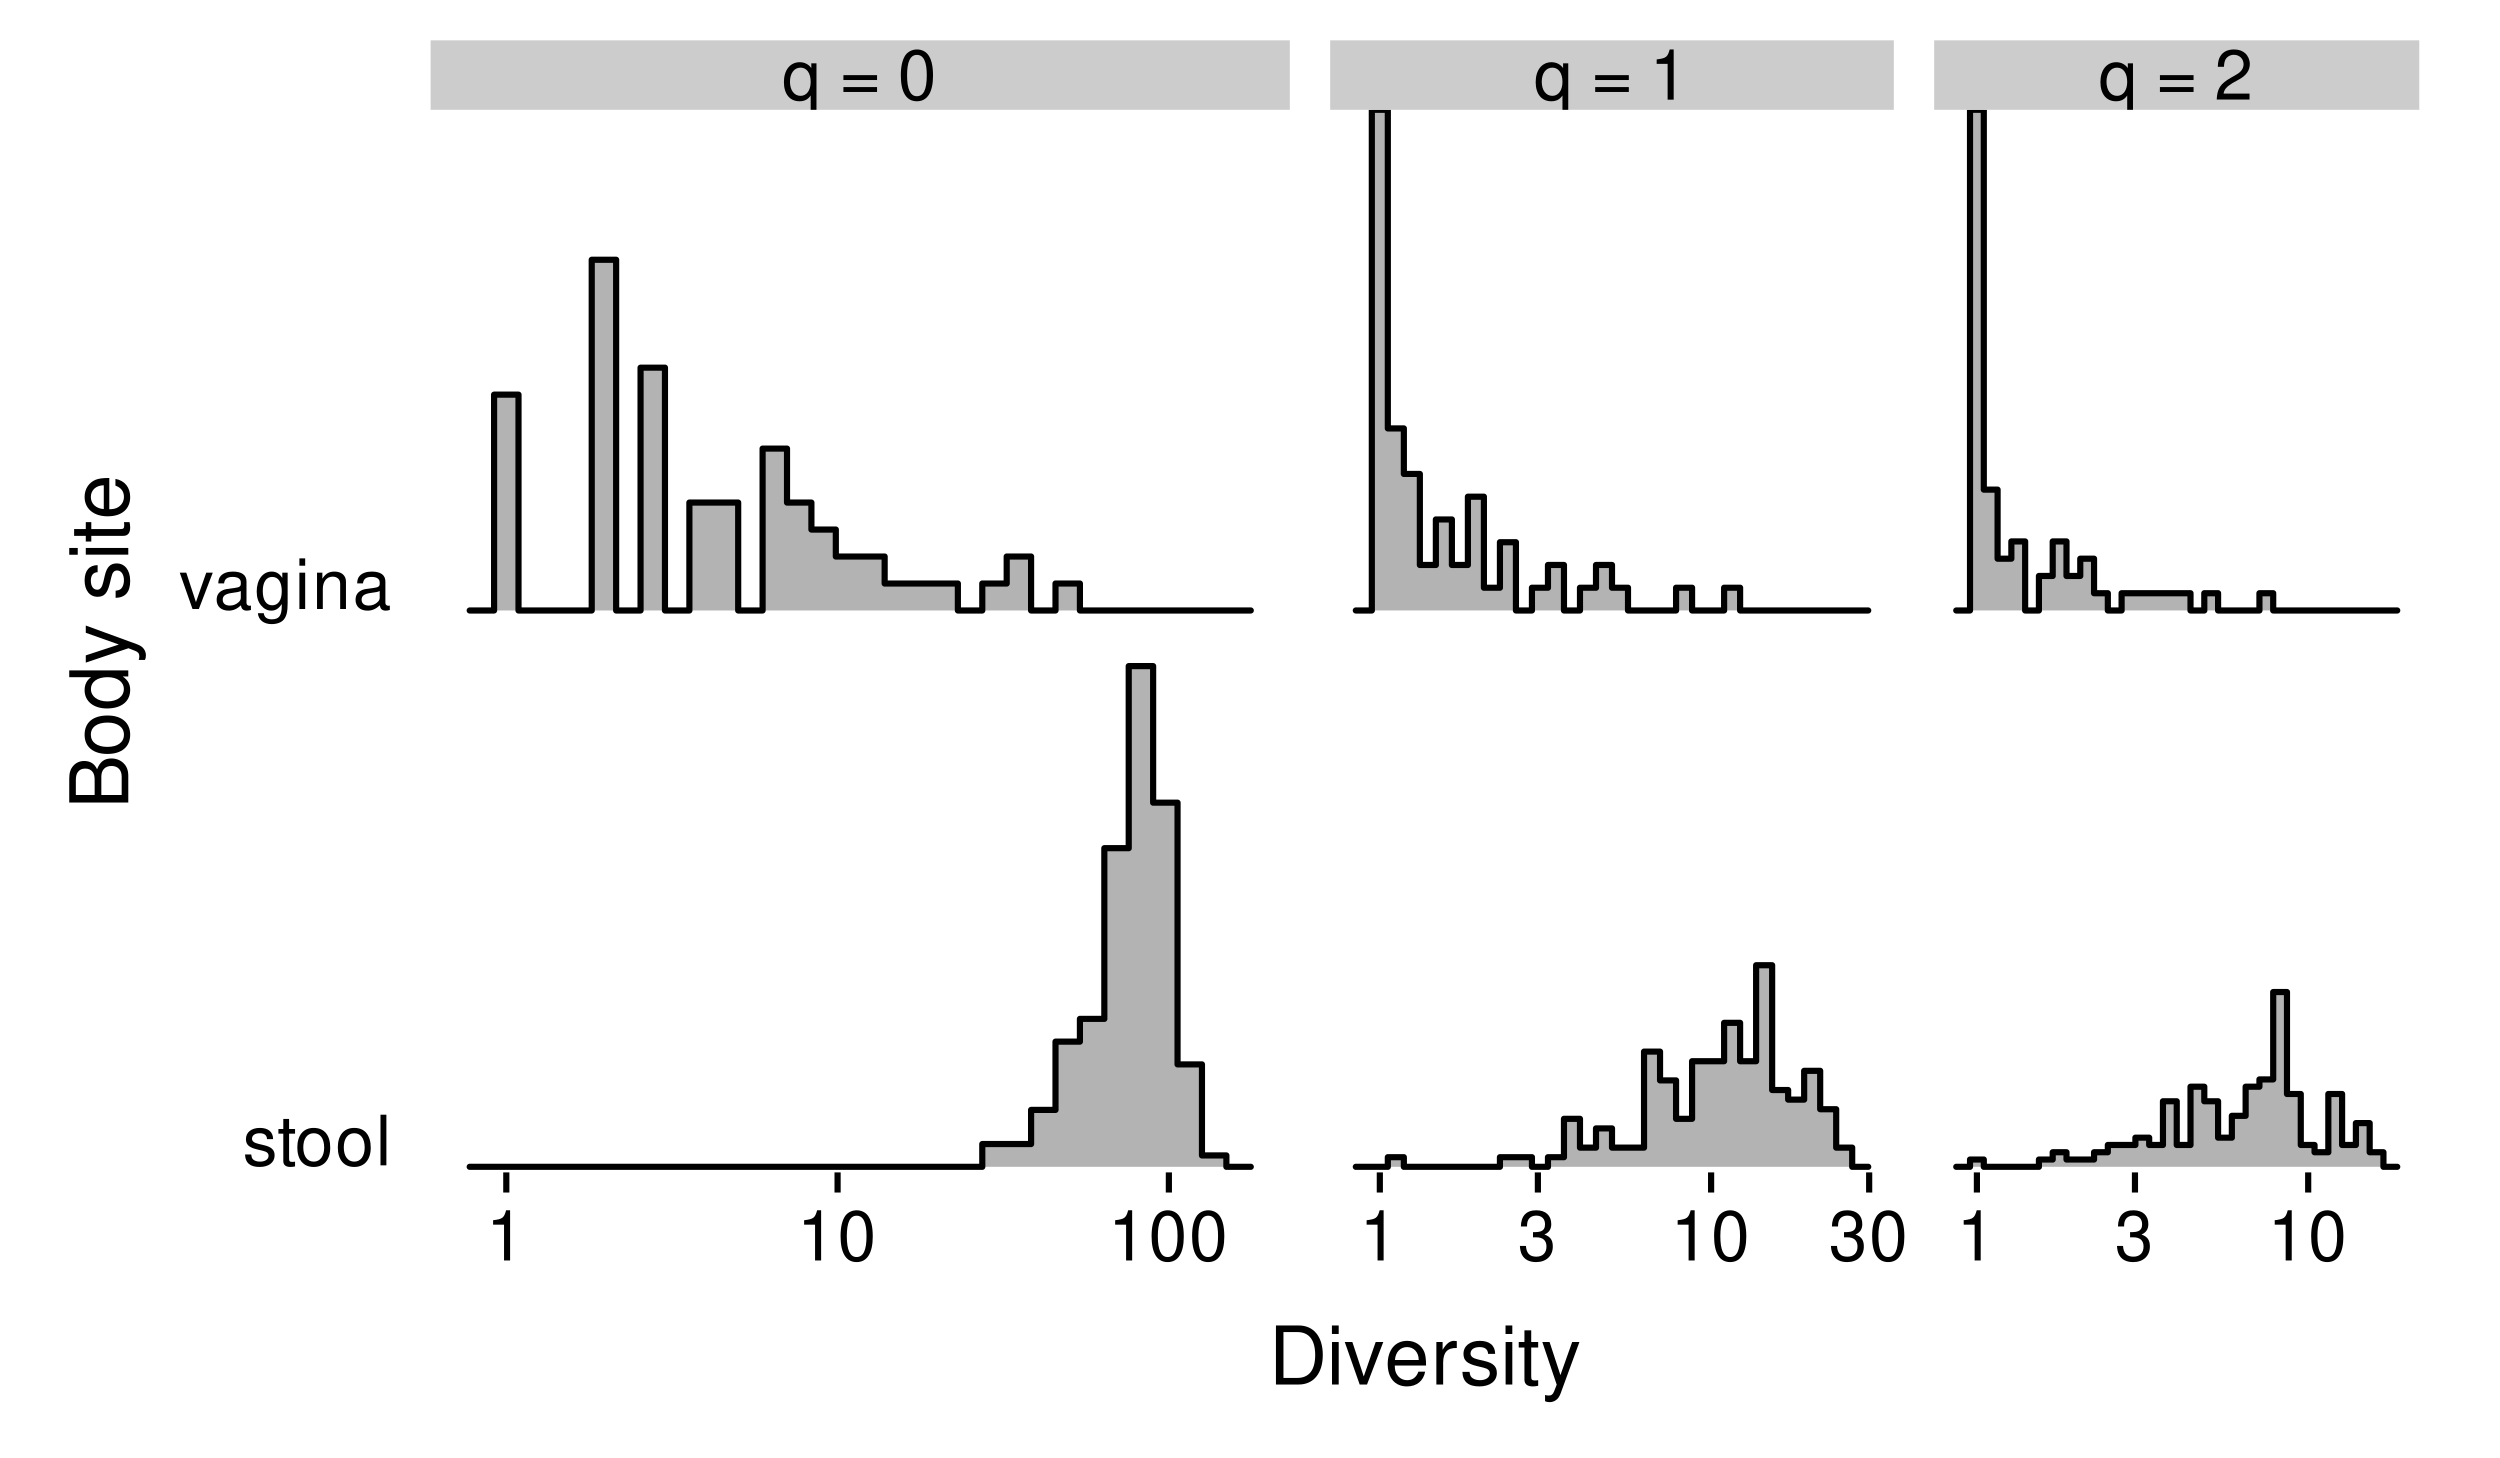 <?xml version="1.0" encoding="UTF-8"?>
<svg xmlns="http://www.w3.org/2000/svg" xmlns:xlink="http://www.w3.org/1999/xlink" width="432pt" height="252pt" viewBox="0 0 432 252" version="1.1">
<defs>
<g>
<symbol overflow="visible" id="glyph0-0">
<path style="stroke:none;" d=""/>
</symbol>
<symbol overflow="visible" id="glyph0-1">
<path style="stroke:none;" d="M 5.938 2.609 L 5.938 -6.281 L 5.047 -6.281 L 5.047 -5.453 C 4.578 -6.109 3.875 -6.469 3.047 -6.469 C 1.391 -6.469 0.312 -5.109 0.312 -3.031 C 0.312 -0.984 1.328 0.281 3 0.281 C 3.875 0.281 4.469 -0.031 4.938 -0.719 L 4.938 2.609 Z M 3.188 -5.531 C 4.266 -5.531 4.938 -4.578 4.938 -3.062 C 4.938 -1.625 4.25 -0.656 3.188 -0.656 C 2.094 -0.656 1.359 -1.625 1.359 -3.094 C 1.359 -4.562 2.094 -5.531 3.188 -5.531 Z M 3.188 -5.531 "/>
</symbol>
<symbol overflow="visible" id="glyph0-2">
<path style="stroke:none;" d=""/>
</symbol>
<symbol overflow="visible" id="glyph0-3">
<path style="stroke:none;" d="M 6.406 -4.234 L 0.594 -4.234 L 0.594 -3.391 L 6.406 -3.391 Z M 6.406 -2.172 L 0.594 -2.172 L 0.594 -1.328 L 6.406 -1.328 Z M 6.406 -2.172 "/>
</symbol>
<symbol overflow="visible" id="glyph0-4">
<path style="stroke:none;" d="M 3.297 -8.672 C 2.516 -8.672 1.781 -8.312 1.344 -7.734 C 0.797 -6.953 0.516 -5.812 0.516 -4.203 C 0.516 -1.266 1.469 0.281 3.297 0.281 C 5.094 0.281 6.078 -1.266 6.078 -4.125 C 6.078 -5.812 5.812 -6.938 5.25 -7.734 C 4.812 -8.328 4.109 -8.672 3.297 -8.672 Z M 3.297 -7.734 C 4.438 -7.734 5 -6.578 5 -4.219 C 5 -1.75 4.453 -0.594 3.281 -0.594 C 2.156 -0.594 1.594 -1.797 1.594 -4.188 C 1.594 -6.578 2.156 -7.734 3.297 -7.734 Z M 3.297 -7.734 "/>
</symbol>
<symbol overflow="visible" id="glyph0-5">
<path style="stroke:none;" d="M 3.109 -6.188 L 3.109 0 L 4.156 0 L 4.156 -8.672 L 3.469 -8.672 C 3.094 -7.344 2.859 -7.156 1.219 -6.953 L 1.219 -6.188 Z M 3.109 -6.188 "/>
</symbol>
<symbol overflow="visible" id="glyph0-6">
<path style="stroke:none;" d="M 6.078 -1.047 L 1.594 -1.047 C 1.703 -1.766 2.094 -2.219 3.125 -2.859 L 4.328 -3.531 C 5.516 -4.188 6.125 -5.078 6.125 -6.141 C 6.125 -6.859 5.844 -7.531 5.344 -8 C 4.844 -8.453 4.219 -8.672 3.406 -8.672 C 2.328 -8.672 1.531 -8.297 1.062 -7.547 C 0.75 -7.094 0.625 -6.547 0.594 -5.672 L 1.656 -5.672 C 1.688 -6.266 1.766 -6.609 1.906 -6.906 C 2.188 -7.422 2.734 -7.75 3.375 -7.75 C 4.328 -7.75 5.047 -7.062 5.047 -6.125 C 5.047 -5.422 4.656 -4.828 3.906 -4.391 L 2.797 -3.75 C 1.016 -2.719 0.5 -1.906 0.406 -0.016 L 6.078 -0.016 Z M 6.078 -1.047 "/>
</symbol>
<symbol overflow="visible" id="glyph0-7">
<path style="stroke:none;" d="M 2.656 -4 L 3.234 -4 C 4.375 -4 4.984 -3.453 4.984 -2.406 C 4.984 -1.312 4.328 -0.656 3.234 -0.656 C 2.078 -0.656 1.516 -1.25 1.438 -2.516 L 0.391 -2.516 C 0.438 -1.828 0.547 -1.375 0.75 -0.984 C 1.203 -0.141 2.031 0.281 3.188 0.281 C 4.938 0.281 6.078 -0.781 6.078 -2.422 C 6.078 -3.531 5.656 -4.125 4.625 -4.484 C 5.422 -4.812 5.812 -5.406 5.812 -6.281 C 5.812 -7.781 4.844 -8.672 3.234 -8.672 C 1.516 -8.672 0.594 -7.719 0.562 -5.875 L 1.625 -5.875 C 1.625 -6.406 1.688 -6.703 1.812 -6.969 C 2.047 -7.469 2.578 -7.75 3.234 -7.75 C 4.172 -7.75 4.734 -7.188 4.734 -6.25 C 4.734 -5.641 4.531 -5.266 4.062 -5.062 C 3.766 -4.938 3.391 -4.891 2.656 -4.891 Z M 2.656 -4 "/>
</symbol>
<symbol overflow="visible" id="glyph0-8">
<path style="stroke:none;" d="M 5.25 -4.531 C 5.25 -5.766 4.422 -6.469 2.969 -6.469 C 1.516 -6.469 0.562 -5.719 0.562 -4.547 C 0.562 -3.562 1.062 -3.094 2.562 -2.734 L 3.484 -2.516 C 4.188 -2.344 4.469 -2.094 4.469 -1.641 C 4.469 -1.047 3.875 -0.641 3 -0.641 C 2.453 -0.641 2 -0.797 1.75 -1.062 C 1.594 -1.25 1.531 -1.422 1.469 -1.875 L 0.406 -1.875 C 0.453 -0.422 1.266 0.281 2.922 0.281 C 4.5 0.281 5.516 -0.5 5.516 -1.719 C 5.516 -2.656 4.984 -3.172 3.734 -3.469 L 2.766 -3.703 C 1.953 -3.891 1.609 -4.156 1.609 -4.594 C 1.609 -5.188 2.125 -5.547 2.938 -5.547 C 3.75 -5.547 4.172 -5.203 4.203 -4.531 Z M 5.25 -4.531 "/>
</symbol>
<symbol overflow="visible" id="glyph0-9">
<path style="stroke:none;" d="M 3.047 -6.281 L 2.016 -6.281 L 2.016 -8.016 L 1.016 -8.016 L 1.016 -6.281 L 0.172 -6.281 L 0.172 -5.469 L 1.016 -5.469 L 1.016 -0.719 C 1.016 -0.078 1.453 0.281 2.234 0.281 C 2.5 0.281 2.719 0.25 3.047 0.188 L 3.047 -0.641 C 2.906 -0.609 2.766 -0.594 2.562 -0.594 C 2.141 -0.594 2.016 -0.719 2.016 -1.156 L 2.016 -5.469 L 3.047 -5.469 Z M 3.047 -6.281 "/>
</symbol>
<symbol overflow="visible" id="glyph0-10">
<path style="stroke:none;" d="M 3.266 -6.469 C 1.484 -6.469 0.438 -5.203 0.438 -3.094 C 0.438 -0.969 1.484 0.281 3.281 0.281 C 5.047 0.281 6.125 -0.984 6.125 -3.047 C 6.125 -5.234 5.094 -6.469 3.266 -6.469 Z M 3.281 -5.547 C 4.406 -5.547 5.078 -4.625 5.078 -3.062 C 5.078 -1.578 4.375 -0.641 3.281 -0.641 C 2.156 -0.641 1.469 -1.578 1.469 -3.094 C 1.469 -4.625 2.156 -5.547 3.281 -5.547 Z M 3.281 -5.547 "/>
</symbol>
<symbol overflow="visible" id="glyph0-11">
<path style="stroke:none;" d="M 1.828 -8.75 L 0.812 -8.75 L 0.812 0 L 1.828 0 Z M 1.828 -8.75 "/>
</symbol>
<symbol overflow="visible" id="glyph0-12">
<path style="stroke:none;" d="M 3.422 0 L 5.828 -6.281 L 4.703 -6.281 L 2.922 -1.188 L 1.25 -6.281 L 0.125 -6.281 L 2.328 0 Z M 3.422 0 "/>
</symbol>
<symbol overflow="visible" id="glyph0-13">
<path style="stroke:none;" d="M 6.422 -0.594 C 6.312 -0.562 6.266 -0.562 6.203 -0.562 C 5.859 -0.562 5.656 -0.75 5.656 -1.062 L 5.656 -4.75 C 5.656 -5.875 4.844 -6.469 3.297 -6.469 C 2.375 -6.469 1.641 -6.203 1.219 -5.734 C 0.922 -5.406 0.797 -5.047 0.781 -4.422 L 1.781 -4.422 C 1.875 -5.203 2.328 -5.547 3.266 -5.547 C 4.172 -5.547 4.672 -5.203 4.672 -4.609 L 4.672 -4.344 C 4.656 -3.906 4.438 -3.75 3.625 -3.641 C 2.203 -3.469 1.984 -3.422 1.609 -3.266 C 0.875 -2.953 0.5 -2.406 0.5 -1.578 C 0.5 -0.438 1.297 0.281 2.562 0.281 C 3.359 0.281 4 0 4.703 -0.641 C 4.781 0 5.094 0.281 5.734 0.281 C 5.953 0.281 6.078 0.25 6.422 0.172 Z M 4.672 -1.984 C 4.672 -1.641 4.578 -1.438 4.266 -1.156 C 3.859 -0.797 3.375 -0.594 2.781 -0.594 C 2 -0.594 1.547 -0.969 1.547 -1.609 C 1.547 -2.266 1.984 -2.609 3.062 -2.766 C 4.125 -2.906 4.328 -2.953 4.672 -3.109 Z M 4.672 -1.984 "/>
</symbol>
<symbol overflow="visible" id="glyph0-14">
<path style="stroke:none;" d="M 4.844 -6.281 L 4.844 -5.375 C 4.344 -6.125 3.797 -6.469 3 -6.469 C 1.469 -6.469 0.422 -5.047 0.422 -3.031 C 0.422 -1.984 0.672 -1.219 1.219 -0.578 C 1.688 -0.031 2.281 0.281 2.922 0.281 C 3.688 0.281 4.219 -0.062 4.75 -0.859 L 4.75 -0.531 C 4.75 1.156 4.281 1.781 3.031 1.781 C 2.188 1.781 1.734 1.438 1.641 0.719 L 0.625 0.719 C 0.719 1.891 1.641 2.609 3.016 2.609 C 3.938 2.609 4.703 2.312 5.109 1.812 C 5.594 1.219 5.766 0.438 5.766 -1.031 L 5.766 -6.281 Z M 3.094 -5.547 C 4.156 -5.547 4.75 -4.656 4.75 -3.062 C 4.75 -1.531 4.141 -0.641 3.094 -0.641 C 2.062 -0.641 1.469 -1.547 1.469 -3.094 C 1.469 -4.625 2.062 -5.547 3.094 -5.547 Z M 3.094 -5.547 "/>
</symbol>
<symbol overflow="visible" id="glyph0-15">
<path style="stroke:none;" d="M 1.797 -6.281 L 0.797 -6.281 L 0.797 0 L 1.797 0 Z M 1.797 -8.75 L 0.797 -8.75 L 0.797 -7.484 L 1.797 -7.484 Z M 1.797 -8.75 "/>
</symbol>
<symbol overflow="visible" id="glyph0-16">
<path style="stroke:none;" d="M 0.844 -6.281 L 0.844 0 L 1.844 0 L 1.844 -3.469 C 1.844 -4.75 2.516 -5.594 3.547 -5.594 C 4.344 -5.594 4.844 -5.109 4.844 -4.359 L 4.844 0 L 5.844 0 L 5.844 -4.75 C 5.844 -5.797 5.062 -6.469 3.859 -6.469 C 2.922 -6.469 2.312 -6.109 1.766 -5.234 L 1.766 -6.281 Z M 0.844 -6.281 "/>
</symbol>
<symbol overflow="visible" id="glyph1-0">
<path style="stroke:none;" d=""/>
</symbol>
<symbol overflow="visible" id="glyph1-1">
<path style="stroke:none;" d="M 1.25 0 L 5.188 0 C 7.75 0 9.344 -1.938 9.344 -5.109 C 9.344 -8.281 7.766 -10.203 5.188 -10.203 L 1.25 -10.203 Z M 2.547 -1.141 L 2.547 -9.062 L 4.953 -9.062 C 6.969 -9.062 8.031 -7.703 8.031 -5.094 C 8.031 -2.5 6.969 -1.141 4.953 -1.141 Z M 2.547 -1.141 "/>
</symbol>
<symbol overflow="visible" id="glyph1-2">
<path style="stroke:none;" d="M 2.094 -7.344 L 0.938 -7.344 L 0.938 0 L 2.094 0 Z M 2.094 -10.203 L 0.922 -10.203 L 0.922 -8.734 L 2.094 -8.734 Z M 2.094 -10.203 "/>
</symbol>
<symbol overflow="visible" id="glyph1-3">
<path style="stroke:none;" d="M 3.984 0 L 6.797 -7.344 L 5.484 -7.344 L 3.422 -1.391 L 1.453 -7.344 L 0.141 -7.344 L 2.719 0 Z M 3.984 0 "/>
</symbol>
<symbol overflow="visible" id="glyph1-4">
<path style="stroke:none;" d="M 7.188 -3.281 C 7.188 -4.391 7.094 -5.062 6.891 -5.609 C 6.406 -6.812 5.297 -7.547 3.922 -7.547 C 1.875 -7.547 0.562 -5.984 0.562 -3.562 C 0.562 -1.141 1.812 0.328 3.891 0.328 C 5.578 0.328 6.734 -0.625 7.031 -2.219 L 5.859 -2.219 C 5.531 -1.266 4.875 -0.75 3.938 -0.75 C 3.188 -0.75 2.562 -1.094 2.172 -1.703 C 1.891 -2.125 1.797 -2.547 1.781 -3.281 Z M 1.812 -4.234 C 1.906 -5.594 2.734 -6.469 3.906 -6.469 C 5.094 -6.469 5.922 -5.547 5.922 -4.234 Z M 1.812 -4.234 "/>
</symbol>
<symbol overflow="visible" id="glyph1-5">
<path style="stroke:none;" d="M 0.969 -7.344 L 0.969 0 L 2.141 0 L 2.141 -3.812 C 2.156 -5.578 2.891 -6.359 4.5 -6.312 L 4.5 -7.5 C 4.297 -7.531 4.188 -7.547 4.047 -7.547 C 3.297 -7.547 2.719 -7.094 2.047 -6 L 2.047 -7.344 Z M 0.969 -7.344 "/>
</symbol>
<symbol overflow="visible" id="glyph1-6">
<path style="stroke:none;" d="M 6.125 -5.297 C 6.125 -6.734 5.172 -7.547 3.469 -7.547 C 1.766 -7.547 0.656 -6.656 0.656 -5.312 C 0.656 -4.156 1.25 -3.609 2.984 -3.188 L 4.078 -2.922 C 4.891 -2.734 5.203 -2.438 5.203 -1.922 C 5.203 -1.219 4.516 -0.75 3.5 -0.75 C 2.875 -0.75 2.344 -0.938 2.047 -1.25 C 1.859 -1.453 1.781 -1.672 1.703 -2.188 L 0.469 -2.188 C 0.531 -0.484 1.484 0.328 3.406 0.328 C 5.25 0.328 6.422 -0.594 6.422 -2 C 6.422 -3.094 5.812 -3.703 4.359 -4.047 L 3.234 -4.312 C 2.281 -4.531 1.875 -4.844 1.875 -5.359 C 1.875 -6.047 2.484 -6.469 3.438 -6.469 C 4.375 -6.469 4.875 -6.062 4.906 -5.297 Z M 6.125 -5.297 "/>
</symbol>
<symbol overflow="visible" id="glyph1-7">
<path style="stroke:none;" d="M 3.562 -7.344 L 2.359 -7.344 L 2.359 -9.359 L 1.188 -9.359 L 1.188 -7.344 L 0.203 -7.344 L 0.203 -6.391 L 1.188 -6.391 L 1.188 -0.844 C 1.188 -0.078 1.688 0.328 2.609 0.328 C 2.906 0.328 3.156 0.297 3.562 0.219 L 3.562 -0.75 C 3.391 -0.719 3.234 -0.703 3 -0.703 C 2.484 -0.703 2.359 -0.844 2.359 -1.359 L 2.359 -6.391 L 3.562 -6.391 Z M 3.562 -7.344 "/>
</symbol>
<symbol overflow="visible" id="glyph1-8">
<path style="stroke:none;" d="M 5.438 -7.344 L 3.406 -1.625 L 1.531 -7.344 L 0.281 -7.344 L 2.766 0.031 L 2.312 1.188 C 2.109 1.703 1.859 1.906 1.375 1.906 C 1.172 1.906 1.016 1.875 0.75 1.812 L 0.75 2.875 C 1 3 1.234 3.047 1.547 3.047 C 1.922 3.047 2.328 2.922 2.625 2.703 C 3 2.438 3.203 2.125 3.438 1.547 L 6.688 -7.344 Z M 5.438 -7.344 "/>
</symbol>
<symbol overflow="visible" id="glyph2-0">
<path style="stroke:none;" d=""/>
</symbol>
<symbol overflow="visible" id="glyph2-1">
<path style="stroke:none;" d="M 0 -1.109 L 0 -5.719 C 0 -6.672 -0.266 -7.391 -0.859 -7.938 C -1.391 -8.438 -2.109 -8.719 -2.906 -8.719 C -4.141 -8.719 -4.891 -8.156 -5.391 -6.859 C -5.828 -7.797 -6.562 -8.281 -7.609 -8.281 C -8.375 -8.281 -9.016 -8 -9.484 -7.469 C -9.984 -6.922 -10.203 -6.234 -10.203 -5.25 L -10.203 -1.109 Z M -5.812 -2.406 L -9.062 -2.406 L -9.062 -4.922 C -9.062 -5.656 -8.953 -6.062 -8.688 -6.406 C -8.406 -6.781 -8 -6.969 -7.438 -6.969 C -6.875 -6.969 -6.453 -6.781 -6.172 -6.406 C -5.906 -6.062 -5.812 -5.656 -5.812 -4.922 Z M -1.141 -2.406 L -4.656 -2.406 L -4.656 -5.594 C -4.656 -6.734 -4 -7.422 -2.891 -7.422 C -1.812 -7.422 -1.141 -6.734 -1.141 -5.594 Z M -1.141 -2.406 "/>
</symbol>
<symbol overflow="visible" id="glyph2-2">
<path style="stroke:none;" d="M -7.547 -3.812 C -7.547 -1.734 -6.078 -0.5 -3.609 -0.5 C -1.141 -0.5 0.328 -1.734 0.328 -3.828 C 0.328 -5.891 -1.141 -7.141 -3.562 -7.141 C -6.109 -7.141 -7.547 -5.938 -7.547 -3.812 Z M -6.469 -3.828 C -6.469 -5.141 -5.391 -5.922 -3.562 -5.922 C -1.828 -5.922 -0.75 -5.109 -0.75 -3.828 C -0.75 -2.516 -1.828 -1.719 -3.609 -1.719 C -5.391 -1.719 -6.469 -2.516 -6.469 -3.828 Z M -6.469 -3.828 "/>
</symbol>
<symbol overflow="visible" id="glyph2-3">
<path style="stroke:none;" d="M -10.203 -6.938 L -10.203 -5.766 L -6.406 -5.766 C -7.156 -5.281 -7.547 -4.5 -7.547 -3.516 C -7.547 -1.609 -6.016 -0.359 -3.688 -0.359 C -1.203 -0.359 0.328 -1.562 0.328 -3.562 C 0.328 -4.562 -0.062 -5.266 -0.969 -5.891 L 0 -5.891 L 0 -6.938 Z M -6.453 -3.703 C -6.453 -4.969 -5.344 -5.766 -3.578 -5.766 C -1.891 -5.766 -0.766 -4.953 -0.766 -3.719 C -0.766 -2.438 -1.906 -1.578 -3.609 -1.578 C -5.312 -1.578 -6.453 -2.438 -6.453 -3.703 Z M -6.453 -3.703 "/>
</symbol>
<symbol overflow="visible" id="glyph2-4">
<path style="stroke:none;" d="M -7.344 -5.438 L -1.625 -3.406 L -7.344 -1.531 L -7.344 -0.281 L 0.031 -2.766 L 1.188 -2.312 C 1.703 -2.109 1.906 -1.859 1.906 -1.375 C 1.906 -1.172 1.875 -1.016 1.812 -0.75 L 2.875 -0.75 C 3 -1 3.047 -1.234 3.047 -1.547 C 3.047 -1.922 2.922 -2.328 2.703 -2.625 C 2.438 -3 2.125 -3.203 1.547 -3.438 L -7.344 -6.688 Z M -7.344 -5.438 "/>
</symbol>
<symbol overflow="visible" id="glyph2-5">
<path style="stroke:none;" d=""/>
</symbol>
<symbol overflow="visible" id="glyph2-6">
<path style="stroke:none;" d="M -5.297 -6.125 C -6.734 -6.125 -7.547 -5.172 -7.547 -3.469 C -7.547 -1.766 -6.656 -0.656 -5.312 -0.656 C -4.156 -0.656 -3.609 -1.25 -3.188 -2.984 L -2.922 -4.078 C -2.734 -4.891 -2.438 -5.203 -1.922 -5.203 C -1.219 -5.203 -0.75 -4.516 -0.75 -3.5 C -0.75 -2.875 -0.938 -2.344 -1.25 -2.047 C -1.453 -1.859 -1.672 -1.781 -2.188 -1.703 L -2.188 -0.469 C -0.484 -0.531 0.328 -1.484 0.328 -3.406 C 0.328 -5.25 -0.594 -6.422 -2 -6.422 C -3.094 -6.422 -3.703 -5.812 -4.047 -4.359 L -4.312 -3.234 C -4.531 -2.281 -4.844 -1.875 -5.359 -1.875 C -6.047 -1.875 -6.469 -2.484 -6.469 -3.438 C -6.469 -4.375 -6.062 -4.875 -5.297 -4.906 Z M -5.297 -6.125 "/>
</symbol>
<symbol overflow="visible" id="glyph2-7">
<path style="stroke:none;" d="M -7.344 -2.094 L -7.344 -0.938 L 0 -0.938 L 0 -2.094 Z M -10.203 -2.094 L -10.203 -0.922 L -8.734 -0.922 L -8.734 -2.094 Z M -10.203 -2.094 "/>
</symbol>
<symbol overflow="visible" id="glyph2-8">
<path style="stroke:none;" d="M -7.344 -3.562 L -7.344 -2.359 L -9.359 -2.359 L -9.359 -1.188 L -7.344 -1.188 L -7.344 -0.203 L -6.391 -0.203 L -6.391 -1.188 L -0.844 -1.188 C -0.078 -1.188 0.328 -1.688 0.328 -2.609 C 0.328 -2.906 0.297 -3.156 0.219 -3.562 L -0.75 -3.562 C -0.719 -3.391 -0.703 -3.234 -0.703 -3 C -0.703 -2.484 -0.844 -2.359 -1.359 -2.359 L -6.391 -2.359 L -6.391 -3.562 Z M -7.344 -3.562 "/>
</symbol>
<symbol overflow="visible" id="glyph2-9">
<path style="stroke:none;" d="M -3.281 -7.188 C -4.391 -7.188 -5.062 -7.094 -5.609 -6.891 C -6.812 -6.406 -7.547 -5.297 -7.547 -3.922 C -7.547 -1.875 -5.984 -0.562 -3.562 -0.562 C -1.141 -0.562 0.328 -1.812 0.328 -3.891 C 0.328 -5.578 -0.625 -6.734 -2.219 -7.031 L -2.219 -5.859 C -1.266 -5.531 -0.75 -4.875 -0.75 -3.938 C -0.75 -3.188 -1.094 -2.562 -1.703 -2.172 C -2.125 -1.891 -2.547 -1.797 -3.281 -1.781 Z M -4.234 -1.812 C -5.594 -1.906 -6.469 -2.734 -6.469 -3.906 C -6.469 -5.094 -5.547 -5.922 -4.234 -5.922 Z M -4.234 -1.812 "/>
</symbol>
</g>
<clipPath id="clip1">
  <path d="M 80 114 L 217 114 L 217 202.586 L 80 202.586 Z M 80 114 "/>
</clipPath>
<clipPath id="clip2">
  <path d="M 234 18.973 L 323 18.973 L 323 106 L 234 106 Z M 234 18.973 "/>
</clipPath>
<clipPath id="clip3">
  <path d="M 233 18.973 L 324 18.973 L 324 107 L 233 107 Z M 233 18.973 "/>
</clipPath>
<clipPath id="clip4">
  <path d="M 233 166 L 324 166 L 324 202.586 L 233 202.586 Z M 233 166 "/>
</clipPath>
<clipPath id="clip5">
  <path d="M 338 18.973 L 415 18.973 L 415 106 L 338 106 Z M 338 18.973 "/>
</clipPath>
<clipPath id="clip6">
  <path d="M 337 18.973 L 415 18.973 L 415 107 L 337 107 Z M 337 18.973 "/>
</clipPath>
<clipPath id="clip7">
  <path d="M 337 170 L 415 170 L 415 202.586 L 337 202.586 Z M 337 170 "/>
</clipPath>
<clipPath id="clip8">
  <path d="M 74.414 6.973 L 222.883 6.973 L 222.883 18.973 L 74.414 18.973 Z M 74.414 6.973 "/>
</clipPath>
<clipPath id="clip9">
  <path d="M 135 8 L 162 8 L 162 18.973 L 135 18.973 Z M 135 8 "/>
</clipPath>
<clipPath id="clip10">
  <path d="M 229.855 6.973 L 327.254 6.973 L 327.254 18.973 L 229.855 18.973 Z M 229.855 6.973 "/>
</clipPath>
<clipPath id="clip11">
  <path d="M 265 8 L 290 8 L 290 18.973 L 265 18.973 Z M 265 8 "/>
</clipPath>
<clipPath id="clip12">
  <path d="M 334.227 6.973 L 418.051 6.973 L 418.051 18.973 L 334.227 18.973 Z M 334.227 6.973 "/>
</clipPath>
<clipPath id="clip13">
  <path d="M 362 8 L 389 8 L 389 18.973 L 362 18.973 Z M 362 8 "/>
</clipPath>
</defs>
<g id="surface30">
<rect x="0" y="0" width="432" height="252" style="fill:rgb(100%,100%,100%);fill-opacity:1;stroke:none;"/>
<path style=" stroke:none;fill-rule:nonzero;fill:rgb(70.196%,70.196%,70.196%);fill-opacity:1;" d="M 81.164 105.492 L 85.379 105.492 L 85.379 68.195 L 89.598 68.195 L 89.598 105.492 L 102.25 105.492 L 102.25 44.887 L 106.469 44.887 L 106.469 105.492 L 110.688 105.492 L 110.688 63.535 L 114.906 63.535 L 114.906 105.492 L 119.125 105.492 L 119.125 86.844 L 127.559 86.844 L 127.559 105.492 L 131.777 105.492 L 131.777 77.52 L 135.996 77.52 L 135.996 86.844 L 140.211 86.844 L 140.211 91.508 L 144.43 91.508 L 144.43 96.168 L 152.867 96.168 L 152.867 100.832 L 165.52 100.832 L 165.52 105.492 L 169.738 105.492 L 169.738 100.832 L 173.957 100.832 L 173.957 96.168 L 178.172 96.168 L 178.172 105.492 L 182.391 105.492 L 182.391 100.832 L 186.609 100.832 L 186.609 105.492 L 216.133 105.492 Z M 81.164 105.492 "/>
<path style="fill:none;stroke-width:1.067;stroke-linecap:round;stroke-linejoin:round;stroke:rgb(0%,0%,0%);stroke-opacity:1;stroke-miterlimit:10;" d="M 81.164 105.492 L 85.379 105.492 L 85.379 68.195 L 89.598 68.195 L 89.598 105.492 L 102.25 105.492 L 102.25 44.887 L 106.469 44.887 L 106.469 105.492 L 110.688 105.492 L 110.688 63.535 L 114.906 63.535 L 114.906 105.492 L 119.125 105.492 L 119.125 86.844 L 127.559 86.844 L 127.559 105.492 L 131.777 105.492 L 131.777 77.52 L 135.996 77.52 L 135.996 86.844 L 140.211 86.844 L 140.211 91.508 L 144.43 91.508 L 144.43 96.168 L 152.867 96.168 L 152.867 100.832 L 165.52 100.832 L 165.52 105.492 L 169.738 105.492 L 169.738 100.832 L 173.957 100.832 L 173.957 96.168 L 178.172 96.168 L 178.172 105.492 L 182.391 105.492 L 182.391 100.832 L 186.609 100.832 L 186.609 105.492 L 216.133 105.492 "/>
<path style=" stroke:none;fill-rule:nonzero;fill:rgb(70.196%,70.196%,70.196%);fill-opacity:1;" d="M 81.164 201.625 L 169.738 201.625 L 169.738 197.691 L 178.172 197.691 L 178.172 191.793 L 182.391 191.793 L 182.391 179.996 L 186.609 179.996 L 186.609 176.062 L 190.828 176.062 L 190.828 146.566 L 195.043 146.566 L 195.043 115.105 L 199.262 115.105 L 199.262 138.703 L 203.48 138.703 L 203.48 183.926 L 207.699 183.926 L 207.699 199.66 L 211.918 199.66 L 211.918 201.625 L 216.133 201.625 Z M 81.164 201.625 "/>
<g clip-path="url(#clip1)" clip-rule="nonzero">
<path style="fill:none;stroke-width:1.067;stroke-linecap:round;stroke-linejoin:round;stroke:rgb(0%,0%,0%);stroke-opacity:1;stroke-miterlimit:10;" d="M 81.164 201.625 L 169.738 201.625 L 169.738 197.691 L 178.172 197.691 L 178.172 191.793 L 182.391 191.793 L 182.391 179.996 L 186.609 179.996 L 186.609 176.062 L 190.828 176.062 L 190.828 146.566 L 195.043 146.566 L 195.043 115.105 L 199.262 115.105 L 199.262 138.703 L 203.48 138.703 L 203.48 183.926 L 207.699 183.926 L 207.699 199.66 L 211.918 199.66 L 211.918 201.625 L 216.133 201.625 "/>
</g>
<g clip-path="url(#clip2)" clip-rule="nonzero">
<path style=" stroke:none;fill-rule:nonzero;fill:rgb(70.196%,70.196%,70.196%);fill-opacity:1;" d="M 234.285 105.492 L 237.051 105.492 L 237.051 18.973 L 239.816 18.973 L 239.816 74.031 L 242.586 74.031 L 242.586 81.898 L 245.352 81.898 L 245.352 97.629 L 248.117 97.629 L 248.117 89.762 L 250.887 89.762 L 250.887 97.629 L 253.652 97.629 L 253.652 85.828 L 256.418 85.828 L 256.418 101.559 L 259.188 101.559 L 259.188 93.695 L 261.953 93.695 L 261.953 105.492 L 264.719 105.492 L 264.719 101.559 L 267.488 101.559 L 267.488 97.629 L 270.254 97.629 L 270.254 105.492 L 273.02 105.492 L 273.02 101.559 L 275.789 101.559 L 275.789 97.629 L 278.555 97.629 L 278.555 101.559 L 281.32 101.559 L 281.32 105.492 L 289.625 105.492 L 289.625 101.559 L 292.391 101.559 L 292.391 105.492 L 297.926 105.492 L 297.926 101.559 L 300.691 101.559 L 300.691 105.492 L 322.828 105.492 Z M 234.285 105.492 "/>
</g>
<g clip-path="url(#clip3)" clip-rule="nonzero">
<path style="fill:none;stroke-width:1.067;stroke-linecap:round;stroke-linejoin:round;stroke:rgb(0%,0%,0%);stroke-opacity:1;stroke-miterlimit:10;" d="M 234.285 105.492 L 237.051 105.492 L 237.051 18.973 L 239.816 18.973 L 239.816 74.031 L 242.586 74.031 L 242.586 81.898 L 245.352 81.898 L 245.352 97.629 L 248.117 97.629 L 248.117 89.762 L 250.887 89.762 L 250.887 97.629 L 253.652 97.629 L 253.652 85.828 L 256.418 85.828 L 256.418 101.559 L 259.188 101.559 L 259.188 93.695 L 261.953 93.695 L 261.953 105.492 L 264.719 105.492 L 264.719 101.559 L 267.488 101.559 L 267.488 97.629 L 270.254 97.629 L 270.254 105.492 L 273.02 105.492 L 273.02 101.559 L 275.789 101.559 L 275.789 97.629 L 278.555 97.629 L 278.555 101.559 L 281.32 101.559 L 281.32 105.492 L 289.625 105.492 L 289.625 101.559 L 292.391 101.559 L 292.391 105.492 L 297.926 105.492 L 297.926 101.559 L 300.691 101.559 L 300.691 105.492 L 322.828 105.492 "/>
</g>
<path style=" stroke:none;fill-rule:nonzero;fill:rgb(70.196%,70.196%,70.196%);fill-opacity:1;" d="M 234.285 201.625 L 239.816 201.625 L 239.816 199.965 L 242.586 199.965 L 242.586 201.625 L 259.188 201.625 L 259.188 199.965 L 264.719 199.965 L 264.719 201.625 L 267.488 201.625 L 267.488 199.965 L 270.254 199.965 L 270.254 193.332 L 273.02 193.332 L 273.02 198.309 L 275.789 198.309 L 275.789 194.988 L 278.555 194.988 L 278.555 198.309 L 284.09 198.309 L 284.09 181.719 L 286.855 181.719 L 286.855 186.695 L 289.625 186.695 L 289.625 193.332 L 292.391 193.332 L 292.391 183.379 L 297.926 183.379 L 297.926 176.746 L 300.691 176.746 L 300.691 183.379 L 303.457 183.379 L 303.457 166.793 L 306.227 166.793 L 306.227 188.355 L 308.992 188.355 L 308.992 190.016 L 311.758 190.016 L 311.758 185.039 L 314.527 185.039 L 314.527 191.672 L 317.293 191.672 L 317.293 198.309 L 320.059 198.309 L 320.059 201.625 L 322.828 201.625 Z M 234.285 201.625 "/>
<g clip-path="url(#clip4)" clip-rule="nonzero">
<path style="fill:none;stroke-width:1.067;stroke-linecap:round;stroke-linejoin:round;stroke:rgb(0%,0%,0%);stroke-opacity:1;stroke-miterlimit:10;" d="M 234.285 201.625 L 239.816 201.625 L 239.816 199.965 L 242.586 199.965 L 242.586 201.625 L 259.188 201.625 L 259.188 199.965 L 264.719 199.965 L 264.719 201.625 L 267.488 201.625 L 267.488 199.965 L 270.254 199.965 L 270.254 193.332 L 273.02 193.332 L 273.02 198.309 L 275.789 198.309 L 275.789 194.988 L 278.555 194.988 L 278.555 198.309 L 284.09 198.309 L 284.09 181.719 L 286.855 181.719 L 286.855 186.695 L 289.625 186.695 L 289.625 193.332 L 292.391 193.332 L 292.391 183.379 L 297.926 183.379 L 297.926 176.746 L 300.691 176.746 L 300.691 183.379 L 303.457 183.379 L 303.457 166.793 L 306.227 166.793 L 306.227 188.355 L 308.992 188.355 L 308.992 190.016 L 311.758 190.016 L 311.758 185.039 L 314.527 185.039 L 314.527 191.672 L 317.293 191.672 L 317.293 198.309 L 320.059 198.309 L 320.059 201.625 L 322.828 201.625 "/>
</g>
<g clip-path="url(#clip5)" clip-rule="nonzero">
<path style=" stroke:none;fill-rule:nonzero;fill:rgb(70.196%,70.196%,70.196%);fill-opacity:1;" d="M 338.039 105.492 L 340.418 105.492 L 340.418 18.973 L 342.801 18.973 L 342.801 84.609 L 345.184 84.609 L 345.184 96.543 L 347.562 96.543 L 347.562 93.559 L 349.945 93.559 L 349.945 105.492 L 352.324 105.492 L 352.328 99.527 L 354.707 99.527 L 354.707 93.559 L 357.09 93.559 L 357.09 99.527 L 359.469 99.527 L 359.469 96.543 L 361.852 96.543 L 361.852 102.508 L 364.234 102.508 L 364.234 105.492 L 366.613 105.492 L 366.613 102.508 L 378.52 102.508 L 378.52 105.492 L 380.902 105.492 L 380.902 102.508 L 383.285 102.508 L 383.285 105.492 L 390.43 105.492 L 390.43 102.508 L 392.809 102.508 L 392.809 105.492 L 414.242 105.492 Z M 338.039 105.492 "/>
</g>
<g clip-path="url(#clip6)" clip-rule="nonzero">
<path style="fill:none;stroke-width:1.067;stroke-linecap:round;stroke-linejoin:round;stroke:rgb(0%,0%,0%);stroke-opacity:1;stroke-miterlimit:10;" d="M 338.039 105.492 L 340.418 105.492 L 340.418 18.973 L 342.801 18.973 L 342.801 84.609 L 345.184 84.609 L 345.184 96.543 L 347.562 96.543 L 347.562 93.559 L 349.945 93.559 L 349.945 105.492 L 352.324 105.492 L 352.328 99.527 L 354.707 99.527 L 354.707 93.559 L 357.09 93.559 L 357.09 99.527 L 359.469 99.527 L 359.469 96.543 L 361.852 96.543 L 361.852 102.508 L 364.234 102.508 L 364.234 105.492 L 366.613 105.492 L 366.613 102.508 L 378.52 102.508 L 378.52 105.492 L 380.902 105.492 L 380.902 102.508 L 383.285 102.508 L 383.285 105.492 L 390.43 105.492 L 390.43 102.508 L 392.809 102.508 L 392.809 105.492 L 414.242 105.492 "/>
</g>
<path style=" stroke:none;fill-rule:nonzero;fill:rgb(70.196%,70.196%,70.196%);fill-opacity:1;" d="M 338.039 201.625 L 340.418 201.625 L 340.418 200.367 L 342.801 200.367 L 342.801 201.625 L 352.324 201.625 L 352.328 200.367 L 354.707 200.367 L 354.707 199.109 L 357.09 199.109 L 357.09 200.367 L 361.852 200.367 L 361.852 199.109 L 364.234 199.109 L 364.234 197.852 L 368.996 197.852 L 368.996 196.59 L 371.379 196.59 L 371.379 197.852 L 373.758 197.852 L 373.758 190.301 L 376.141 190.301 L 376.141 197.852 L 378.52 197.852 L 378.52 187.785 L 380.902 187.785 L 380.902 190.301 L 383.285 190.301 L 383.285 196.59 L 385.664 196.59 L 385.664 192.816 L 388.047 192.816 L 388.047 187.785 L 390.43 187.785 L 390.43 186.523 L 392.809 186.523 L 392.809 171.426 L 395.191 171.426 L 395.191 189.043 L 397.574 189.043 L 397.574 197.852 L 399.953 197.852 L 399.953 199.109 L 402.336 199.109 L 402.336 189.043 L 404.715 189.043 L 404.715 197.852 L 407.098 197.852 L 407.098 194.074 L 409.48 194.074 L 409.48 199.109 L 411.859 199.109 L 411.859 201.625 L 414.242 201.625 Z M 338.039 201.625 "/>
<g clip-path="url(#clip7)" clip-rule="nonzero">
<path style="fill:none;stroke-width:1.067;stroke-linecap:round;stroke-linejoin:round;stroke:rgb(0%,0%,0%);stroke-opacity:1;stroke-miterlimit:10;" d="M 338.039 201.625 L 340.418 201.625 L 340.418 200.367 L 342.801 200.367 L 342.801 201.625 L 352.324 201.625 L 352.328 200.367 L 354.707 200.367 L 354.707 199.109 L 357.09 199.109 L 357.09 200.367 L 361.852 200.367 L 361.852 199.109 L 364.234 199.109 L 364.234 197.852 L 368.996 197.852 L 368.996 196.59 L 371.379 196.59 L 371.379 197.852 L 373.758 197.852 L 373.758 190.301 L 376.141 190.301 L 376.141 197.852 L 378.52 197.852 L 378.52 187.785 L 380.902 187.785 L 380.902 190.301 L 383.285 190.301 L 383.285 196.59 L 385.664 196.59 L 385.664 192.816 L 388.047 192.816 L 388.047 187.785 L 390.43 187.785 L 390.43 186.523 L 392.809 186.523 L 392.809 171.426 L 395.191 171.426 L 395.191 189.043 L 397.574 189.043 L 397.574 197.852 L 399.953 197.852 L 399.953 199.109 L 402.336 199.109 L 402.336 189.043 L 404.715 189.043 L 404.715 197.852 L 407.098 197.852 L 407.098 194.074 L 409.48 194.074 L 409.48 199.109 L 411.859 199.109 L 411.859 201.625 L 414.242 201.625 "/>
</g>
<g clip-path="url(#clip8)" clip-rule="nonzero">
<path style=" stroke:none;fill-rule:nonzero;fill:rgb(80%,80%,80%);fill-opacity:1;" d="M 74.414 18.973 L 222.883 18.973 L 222.883 6.973 L 74.414 6.973 Z M 74.414 18.973 "/>
</g>
<g clip-path="url(#clip9)" clip-rule="nonzero">
<g style="fill:rgb(0%,0%,0%);fill-opacity:1;">
  <use xlink:href="#glyph0-1" x="135.148" y="17.219"/>
  <use xlink:href="#glyph0-2" x="142.148" y="17.219"/>
  <use xlink:href="#glyph0-3" x="145.148" y="17.219"/>
  <use xlink:href="#glyph0-2" x="152.148" y="17.219"/>
  <use xlink:href="#glyph0-4" x="155.148" y="17.219"/>
</g>
</g>
<g clip-path="url(#clip10)" clip-rule="nonzero">
<path style=" stroke:none;fill-rule:nonzero;fill:rgb(80%,80%,80%);fill-opacity:1;" d="M 229.855 18.973 L 327.254 18.973 L 327.254 6.973 L 229.855 6.973 Z M 229.855 18.973 "/>
</g>
<g clip-path="url(#clip11)" clip-rule="nonzero">
<g style="fill:rgb(0%,0%,0%);fill-opacity:1;">
  <use xlink:href="#glyph0-1" x="265.055" y="17.219"/>
  <use xlink:href="#glyph0-2" x="272.055" y="17.219"/>
  <use xlink:href="#glyph0-3" x="275.055" y="17.219"/>
  <use xlink:href="#glyph0-2" x="282.055" y="17.219"/>
  <use xlink:href="#glyph0-5" x="285.055" y="17.219"/>
</g>
</g>
<g clip-path="url(#clip12)" clip-rule="nonzero">
<path style=" stroke:none;fill-rule:nonzero;fill:rgb(80%,80%,80%);fill-opacity:1;" d="M 334.227 18.973 L 418.051 18.973 L 418.051 6.973 L 334.227 6.973 Z M 334.227 18.973 "/>
</g>
<g clip-path="url(#clip13)" clip-rule="nonzero">
<g style="fill:rgb(0%,0%,0%);fill-opacity:1;">
  <use xlink:href="#glyph0-1" x="362.641" y="17.219"/>
  <use xlink:href="#glyph0-2" x="369.641" y="17.219"/>
  <use xlink:href="#glyph0-3" x="372.641" y="17.219"/>
  <use xlink:href="#glyph0-2" x="379.641" y="17.219"/>
  <use xlink:href="#glyph0-6" x="382.641" y="17.219"/>
</g>
</g>
<path style="fill:none;stroke-width:1.067;stroke-linecap:butt;stroke-linejoin:round;stroke:rgb(0%,0%,0%);stroke-opacity:1;stroke-miterlimit:10;" d="M 87.488 206.074 L 87.488 202.586 "/>
<path style="fill:none;stroke-width:1.067;stroke-linecap:butt;stroke-linejoin:round;stroke:rgb(0%,0%,0%);stroke-opacity:1;stroke-miterlimit:10;" d="M 144.734 206.074 L 144.734 202.586 "/>
<path style="fill:none;stroke-width:1.067;stroke-linecap:butt;stroke-linejoin:round;stroke:rgb(0%,0%,0%);stroke-opacity:1;stroke-miterlimit:10;" d="M 201.98 206.074 L 201.98 202.586 "/>
<g style="fill:rgb(0%,0%,0%);fill-opacity:1;">
  <use xlink:href="#glyph0-5" x="83.988" y="217.809"/>
</g>
<g style="fill:rgb(0%,0%,0%);fill-opacity:1;">
  <use xlink:href="#glyph0-5" x="137.734" y="217.809"/>
  <use xlink:href="#glyph0-4" x="144.734" y="217.809"/>
</g>
<g style="fill:rgb(0%,0%,0%);fill-opacity:1;">
  <use xlink:href="#glyph0-5" x="191.48" y="217.809"/>
  <use xlink:href="#glyph0-4" x="198.48" y="217.809"/>
  <use xlink:href="#glyph0-4" x="205.48" y="217.809"/>
</g>
<path style="fill:none;stroke-width:1.067;stroke-linecap:butt;stroke-linejoin:round;stroke:rgb(0%,0%,0%);stroke-opacity:1;stroke-miterlimit:10;" d="M 238.434 206.074 L 238.434 202.586 "/>
<path style="fill:none;stroke-width:1.067;stroke-linecap:butt;stroke-linejoin:round;stroke:rgb(0%,0%,0%);stroke-opacity:1;stroke-miterlimit:10;" d="M 265.746 206.074 L 265.746 202.586 "/>
<path style="fill:none;stroke-width:1.067;stroke-linecap:butt;stroke-linejoin:round;stroke:rgb(0%,0%,0%);stroke-opacity:1;stroke-miterlimit:10;" d="M 295.68 206.074 L 295.68 202.586 "/>
<path style="fill:none;stroke-width:1.067;stroke-linecap:butt;stroke-linejoin:round;stroke:rgb(0%,0%,0%);stroke-opacity:1;stroke-miterlimit:10;" d="M 322.992 206.074 L 322.992 202.586 "/>
<g style="fill:rgb(0%,0%,0%);fill-opacity:1;">
  <use xlink:href="#glyph0-5" x="234.934" y="217.809"/>
</g>
<g style="fill:rgb(0%,0%,0%);fill-opacity:1;">
  <use xlink:href="#glyph0-7" x="262.246" y="217.809"/>
</g>
<g style="fill:rgb(0%,0%,0%);fill-opacity:1;">
  <use xlink:href="#glyph0-5" x="288.68" y="217.809"/>
  <use xlink:href="#glyph0-4" x="295.68" y="217.809"/>
</g>
<g style="fill:rgb(0%,0%,0%);fill-opacity:1;">
  <use xlink:href="#glyph0-7" x="315.992" y="217.809"/>
  <use xlink:href="#glyph0-4" x="322.992" y="217.809"/>
</g>
<path style="fill:none;stroke-width:1.067;stroke-linecap:butt;stroke-linejoin:round;stroke:rgb(0%,0%,0%);stroke-opacity:1;stroke-miterlimit:10;" d="M 341.609 206.074 L 341.609 202.586 "/>
<path style="fill:none;stroke-width:1.067;stroke-linecap:butt;stroke-linejoin:round;stroke:rgb(0%,0%,0%);stroke-opacity:1;stroke-miterlimit:10;" d="M 368.922 206.074 L 368.922 202.586 "/>
<path style="fill:none;stroke-width:1.067;stroke-linecap:butt;stroke-linejoin:round;stroke:rgb(0%,0%,0%);stroke-opacity:1;stroke-miterlimit:10;" d="M 398.855 206.074 L 398.855 202.586 "/>
<g style="fill:rgb(0%,0%,0%);fill-opacity:1;">
  <use xlink:href="#glyph0-5" x="338.109" y="217.809"/>
</g>
<g style="fill:rgb(0%,0%,0%);fill-opacity:1;">
  <use xlink:href="#glyph0-7" x="365.422" y="217.809"/>
</g>
<g style="fill:rgb(0%,0%,0%);fill-opacity:1;">
  <use xlink:href="#glyph0-5" x="391.855" y="217.809"/>
  <use xlink:href="#glyph0-4" x="398.855" y="217.809"/>
</g>
<g style="fill:rgb(0%,0%,0%);fill-opacity:1;">
  <use xlink:href="#glyph0-8" x="41.938" y="201.371"/>
  <use xlink:href="#glyph0-9" x="47.938" y="201.371"/>
  <use xlink:href="#glyph0-10" x="50.938" y="201.371"/>
  <use xlink:href="#glyph0-10" x="57.938" y="201.371"/>
  <use xlink:href="#glyph0-11" x="64.938" y="201.371"/>
</g>
<g style="fill:rgb(0%,0%,0%);fill-opacity:1;">
  <use xlink:href="#glyph0-12" x="30.938" y="105.238"/>
  <use xlink:href="#glyph0-13" x="36.938" y="105.238"/>
  <use xlink:href="#glyph0-14" x="43.938" y="105.238"/>
  <use xlink:href="#glyph0-15" x="50.938" y="105.238"/>
  <use xlink:href="#glyph0-16" x="53.938" y="105.238"/>
  <use xlink:href="#glyph0-13" x="60.938" y="105.238"/>
</g>
<g style="fill:rgb(0%,0%,0%);fill-opacity:1;">
  <use xlink:href="#glyph1-1" x="219.234" y="239.245"/>
  <use xlink:href="#glyph1-2" x="229.234" y="239.245"/>
  <use xlink:href="#glyph1-3" x="232.234" y="239.245"/>
  <use xlink:href="#glyph1-4" x="239.234" y="239.245"/>
  <use xlink:href="#glyph1-5" x="247.234" y="239.245"/>
  <use xlink:href="#glyph1-6" x="252.234" y="239.245"/>
  <use xlink:href="#glyph1-2" x="259.234" y="239.245"/>
  <use xlink:href="#glyph1-7" x="262.234" y="239.245"/>
  <use xlink:href="#glyph1-8" x="266.234" y="239.245"/>
</g>
<g style="fill:rgb(0%,0%,0%);fill-opacity:1;">
  <use xlink:href="#glyph2-1" x="22.167" y="139.781"/>
  <use xlink:href="#glyph2-2" x="22.167" y="130.781"/>
  <use xlink:href="#glyph2-3" x="22.167" y="122.781"/>
  <use xlink:href="#glyph2-4" x="22.167" y="114.781"/>
  <use xlink:href="#glyph2-5" x="22.167" y="107.781"/>
  <use xlink:href="#glyph2-6" x="22.167" y="103.781"/>
  <use xlink:href="#glyph2-7" x="22.167" y="96.781"/>
  <use xlink:href="#glyph2-8" x="22.167" y="93.781"/>
  <use xlink:href="#glyph2-9" x="22.167" y="89.781"/>
</g>
</g>
</svg>
